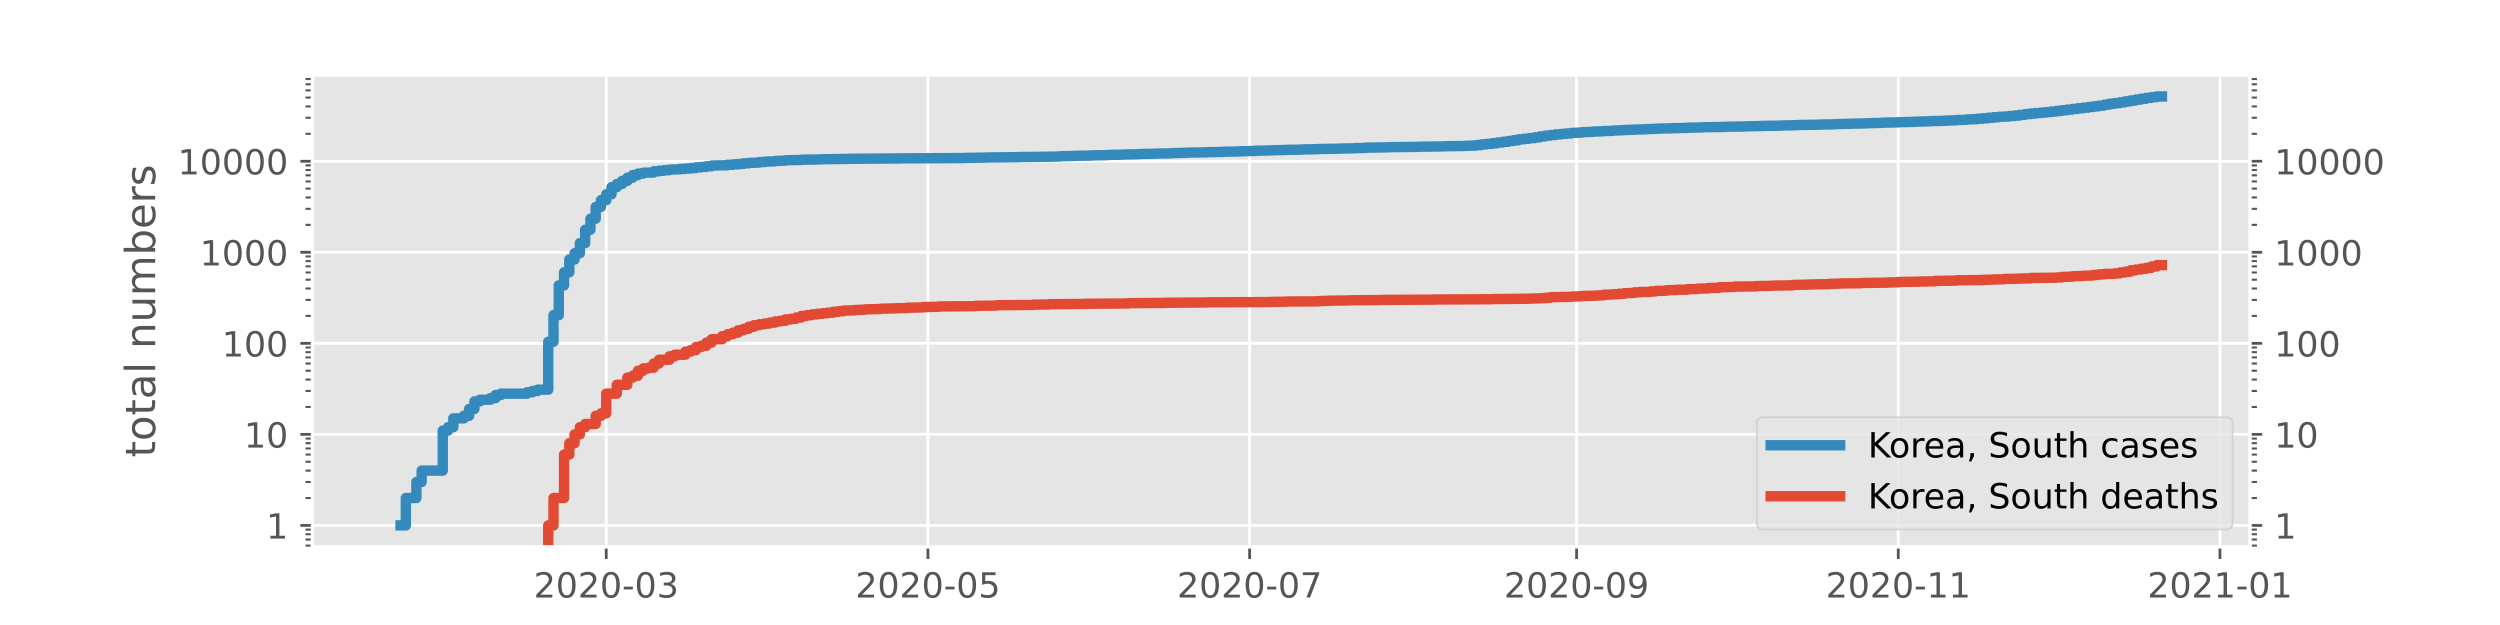 <?xml version="1.0" encoding="utf-8" standalone="no"?>
<!DOCTYPE svg PUBLIC "-//W3C//DTD SVG 1.1//EN"
  "http://www.w3.org/Graphics/SVG/1.1/DTD/svg11.dtd">
<!-- Created with matplotlib (https://matplotlib.org/) -->
<svg height="180pt" version="1.1" viewBox="0 0 720 180" width="720pt" xmlns="http://www.w3.org/2000/svg" xmlns:xlink="http://www.w3.org/1999/xlink">
 <defs>
  <style type="text/css">
*{stroke-linecap:butt;stroke-linejoin:round;}
  </style>
 </defs>
 <g id="figure_1">
  <g id="patch_1">
   <path d="M 0 180 
L 720 180 
L 720 0 
L 0 0 
z
" style="fill:#ffffff;"/>
  </g>
  <g id="axes_1">
   <g id="patch_2">
    <path d="M 90 157.5 
L 648 157.5 
L 648 21.6 
L 90 21.6 
z
" style="fill:#e5e5e5;"/>
   </g>
   <g id="matplotlib.axis_1">
    <g id="xtick_1">
     <g id="line2d_1">
      <path clip-path="url(#p38a19873a7)" d="M 174.596 157.5 
L 174.596 21.6 
" style="fill:none;stroke:#ffffff;stroke-linecap:square;stroke-width:0.8;"/>
     </g>
     <g id="line2d_2">
      <defs>
       <path d="M 0 0 
L 0 3.5 
" id="m241a88ea15" style="stroke:#555555;stroke-width:0.8;"/>
      </defs>
      <g>
       <use style="fill:#555555;stroke:#555555;stroke-width:0.8;" x="174.596" xlink:href="#m241a88ea15" y="157.5"/>
      </g>
     </g>
     <g id="text_1">
      <!-- 2020-03 -->
      <defs>
       <path d="M 19.188 8.297 
L 53.609 8.297 
L 53.609 0 
L 7.328 0 
L 7.328 8.297 
Q 12.938 14.109 22.625 23.891 
Q 32.328 33.688 34.812 36.531 
Q 39.547 41.844 41.422 45.531 
Q 43.312 49.219 43.312 52.781 
Q 43.312 58.594 39.234 62.25 
Q 35.156 65.922 28.609 65.922 
Q 23.969 65.922 18.812 64.312 
Q 13.672 62.703 7.812 59.422 
L 7.812 69.391 
Q 13.766 71.781 18.938 73 
Q 24.125 74.219 28.422 74.219 
Q 39.75 74.219 46.484 68.547 
Q 53.219 62.891 53.219 53.422 
Q 53.219 48.922 51.531 44.891 
Q 49.859 40.875 45.406 35.406 
Q 44.188 33.984 37.641 27.219 
Q 31.109 20.453 19.188 8.297 
z
" id="DejaVuSans-50"/>
       <path d="M 31.781 66.406 
Q 24.172 66.406 20.328 58.906 
Q 16.5 51.422 16.5 36.375 
Q 16.5 21.391 20.328 13.891 
Q 24.172 6.391 31.781 6.391 
Q 39.453 6.391 43.281 13.891 
Q 47.125 21.391 47.125 36.375 
Q 47.125 51.422 43.281 58.906 
Q 39.453 66.406 31.781 66.406 
z
M 31.781 74.219 
Q 44.047 74.219 50.516 64.516 
Q 56.984 54.828 56.984 36.375 
Q 56.984 17.969 50.516 8.266 
Q 44.047 -1.422 31.781 -1.422 
Q 19.531 -1.422 13.062 8.266 
Q 6.594 17.969 6.594 36.375 
Q 6.594 54.828 13.062 64.516 
Q 19.531 74.219 31.781 74.219 
z
" id="DejaVuSans-48"/>
       <path d="M 4.891 31.391 
L 31.203 31.391 
L 31.203 23.391 
L 4.891 23.391 
z
" id="DejaVuSans-45"/>
       <path d="M 40.578 39.312 
Q 47.656 37.797 51.625 33 
Q 55.609 28.219 55.609 21.188 
Q 55.609 10.406 48.188 4.484 
Q 40.766 -1.422 27.094 -1.422 
Q 22.516 -1.422 17.656 -0.516 
Q 12.797 0.391 7.625 2.203 
L 7.625 11.719 
Q 11.719 9.328 16.594 8.109 
Q 21.484 6.891 26.812 6.891 
Q 36.078 6.891 40.938 10.547 
Q 45.797 14.203 45.797 21.188 
Q 45.797 27.641 41.281 31.266 
Q 36.766 34.906 28.719 34.906 
L 20.219 34.906 
L 20.219 43.016 
L 29.109 43.016 
Q 36.375 43.016 40.234 45.922 
Q 44.094 48.828 44.094 54.297 
Q 44.094 59.906 40.109 62.906 
Q 36.141 65.922 28.719 65.922 
Q 24.656 65.922 20.016 65.031 
Q 15.375 64.156 9.812 62.312 
L 9.812 71.094 
Q 15.438 72.656 20.344 73.438 
Q 25.25 74.219 29.594 74.219 
Q 40.828 74.219 47.359 69.109 
Q 53.906 64.016 53.906 55.328 
Q 53.906 49.266 50.438 45.094 
Q 46.969 40.922 40.578 39.312 
z
" id="DejaVuSans-51"/>
      </defs>
      <g style="fill:#555555;" transform="translate(153.705 172.098)scale(0.1 -0.1)">
       <use xlink:href="#DejaVuSans-50"/>
       <use x="63.623" xlink:href="#DejaVuSans-48"/>
       <use x="127.246" xlink:href="#DejaVuSans-50"/>
       <use x="190.869" xlink:href="#DejaVuSans-48"/>
       <use x="254.492" xlink:href="#DejaVuSans-45"/>
       <use x="290.576" xlink:href="#DejaVuSans-48"/>
       <use x="354.199" xlink:href="#DejaVuSans-51"/>
      </g>
     </g>
    </g>
    <g id="xtick_2">
     <g id="line2d_3">
      <path clip-path="url(#p38a19873a7)" d="M 267.242 157.5 
L 267.242 21.6 
" style="fill:none;stroke:#ffffff;stroke-linecap:square;stroke-width:0.8;"/>
     </g>
     <g id="line2d_4">
      <g>
       <use style="fill:#555555;stroke:#555555;stroke-width:0.8;" x="267.242" xlink:href="#m241a88ea15" y="157.5"/>
      </g>
     </g>
     <g id="text_2">
      <!-- 2020-05 -->
      <defs>
       <path d="M 10.797 72.906 
L 49.516 72.906 
L 49.516 64.594 
L 19.828 64.594 
L 19.828 46.734 
Q 21.969 47.469 24.109 47.828 
Q 26.266 48.188 28.422 48.188 
Q 40.625 48.188 47.75 41.5 
Q 54.891 34.812 54.891 23.391 
Q 54.891 11.625 47.562 5.094 
Q 40.234 -1.422 26.906 -1.422 
Q 22.312 -1.422 17.547 -0.641 
Q 12.797 0.141 7.719 1.703 
L 7.719 11.625 
Q 12.109 9.234 16.797 8.062 
Q 21.484 6.891 26.703 6.891 
Q 35.156 6.891 40.078 11.328 
Q 45.016 15.766 45.016 23.391 
Q 45.016 31 40.078 35.438 
Q 35.156 39.891 26.703 39.891 
Q 22.75 39.891 18.812 39.016 
Q 14.891 38.141 10.797 36.281 
z
" id="DejaVuSans-53"/>
      </defs>
      <g style="fill:#555555;" transform="translate(246.35 172.098)scale(0.1 -0.1)">
       <use xlink:href="#DejaVuSans-50"/>
       <use x="63.623" xlink:href="#DejaVuSans-48"/>
       <use x="127.246" xlink:href="#DejaVuSans-50"/>
       <use x="190.869" xlink:href="#DejaVuSans-48"/>
       <use x="254.492" xlink:href="#DejaVuSans-45"/>
       <use x="290.576" xlink:href="#DejaVuSans-48"/>
       <use x="354.199" xlink:href="#DejaVuSans-53"/>
      </g>
     </g>
    </g>
    <g id="xtick_3">
     <g id="line2d_5">
      <path clip-path="url(#p38a19873a7)" d="M 359.887 157.5 
L 359.887 21.6 
" style="fill:none;stroke:#ffffff;stroke-linecap:square;stroke-width:0.8;"/>
     </g>
     <g id="line2d_6">
      <g>
       <use style="fill:#555555;stroke:#555555;stroke-width:0.8;" x="359.887" xlink:href="#m241a88ea15" y="157.5"/>
      </g>
     </g>
     <g id="text_3">
      <!-- 2020-07 -->
      <defs>
       <path d="M 8.203 72.906 
L 55.078 72.906 
L 55.078 68.703 
L 28.609 0 
L 18.312 0 
L 43.219 64.594 
L 8.203 64.594 
z
" id="DejaVuSans-55"/>
      </defs>
      <g style="fill:#555555;" transform="translate(338.996 172.098)scale(0.1 -0.1)">
       <use xlink:href="#DejaVuSans-50"/>
       <use x="63.623" xlink:href="#DejaVuSans-48"/>
       <use x="127.246" xlink:href="#DejaVuSans-50"/>
       <use x="190.869" xlink:href="#DejaVuSans-48"/>
       <use x="254.492" xlink:href="#DejaVuSans-45"/>
       <use x="290.576" xlink:href="#DejaVuSans-48"/>
       <use x="354.199" xlink:href="#DejaVuSans-55"/>
      </g>
     </g>
    </g>
    <g id="xtick_4">
     <g id="line2d_7">
      <path clip-path="url(#p38a19873a7)" d="M 454.052 157.5 
L 454.052 21.6 
" style="fill:none;stroke:#ffffff;stroke-linecap:square;stroke-width:0.8;"/>
     </g>
     <g id="line2d_8">
      <g>
       <use style="fill:#555555;stroke:#555555;stroke-width:0.8;" x="454.052" xlink:href="#m241a88ea15" y="157.5"/>
      </g>
     </g>
     <g id="text_4">
      <!-- 2020-09 -->
      <defs>
       <path d="M 10.984 1.516 
L 10.984 10.5 
Q 14.703 8.734 18.5 7.812 
Q 22.312 6.891 25.984 6.891 
Q 35.75 6.891 40.891 13.453 
Q 46.047 20.016 46.781 33.406 
Q 43.953 29.203 39.594 26.953 
Q 35.25 24.703 29.984 24.703 
Q 19.047 24.703 12.672 31.312 
Q 6.297 37.938 6.297 49.422 
Q 6.297 60.641 12.938 67.422 
Q 19.578 74.219 30.609 74.219 
Q 43.266 74.219 49.922 64.516 
Q 56.594 54.828 56.594 36.375 
Q 56.594 19.141 48.406 8.859 
Q 40.234 -1.422 26.422 -1.422 
Q 22.703 -1.422 18.891 -0.688 
Q 15.094 0.047 10.984 1.516 
z
M 30.609 32.422 
Q 37.25 32.422 41.125 36.953 
Q 45.016 41.5 45.016 49.422 
Q 45.016 57.281 41.125 61.844 
Q 37.25 66.406 30.609 66.406 
Q 23.969 66.406 20.094 61.844 
Q 16.219 57.281 16.219 49.422 
Q 16.219 41.5 20.094 36.953 
Q 23.969 32.422 30.609 32.422 
z
" id="DejaVuSans-57"/>
      </defs>
      <g style="fill:#555555;" transform="translate(433.16 172.098)scale(0.1 -0.1)">
       <use xlink:href="#DejaVuSans-50"/>
       <use x="63.623" xlink:href="#DejaVuSans-48"/>
       <use x="127.246" xlink:href="#DejaVuSans-50"/>
       <use x="190.869" xlink:href="#DejaVuSans-48"/>
       <use x="254.492" xlink:href="#DejaVuSans-45"/>
       <use x="290.576" xlink:href="#DejaVuSans-48"/>
       <use x="354.199" xlink:href="#DejaVuSans-57"/>
      </g>
     </g>
    </g>
    <g id="xtick_5">
     <g id="line2d_9">
      <path clip-path="url(#p38a19873a7)" d="M 546.697 157.5 
L 546.697 21.6 
" style="fill:none;stroke:#ffffff;stroke-linecap:square;stroke-width:0.8;"/>
     </g>
     <g id="line2d_10">
      <g>
       <use style="fill:#555555;stroke:#555555;stroke-width:0.8;" x="546.697" xlink:href="#m241a88ea15" y="157.5"/>
      </g>
     </g>
     <g id="text_5">
      <!-- 2020-11 -->
      <defs>
       <path d="M 12.406 8.297 
L 28.516 8.297 
L 28.516 63.922 
L 10.984 60.406 
L 10.984 69.391 
L 28.422 72.906 
L 38.281 72.906 
L 38.281 8.297 
L 54.391 8.297 
L 54.391 0 
L 12.406 0 
z
" id="DejaVuSans-49"/>
      </defs>
      <g style="fill:#555555;" transform="translate(525.806 172.098)scale(0.1 -0.1)">
       <use xlink:href="#DejaVuSans-50"/>
       <use x="63.623" xlink:href="#DejaVuSans-48"/>
       <use x="127.246" xlink:href="#DejaVuSans-50"/>
       <use x="190.869" xlink:href="#DejaVuSans-48"/>
       <use x="254.492" xlink:href="#DejaVuSans-45"/>
       <use x="290.576" xlink:href="#DejaVuSans-49"/>
       <use x="354.199" xlink:href="#DejaVuSans-49"/>
      </g>
     </g>
    </g>
    <g id="xtick_6">
     <g id="line2d_11">
      <path clip-path="url(#p38a19873a7)" d="M 639.343 157.5 
L 639.343 21.6 
" style="fill:none;stroke:#ffffff;stroke-linecap:square;stroke-width:0.8;"/>
     </g>
     <g id="line2d_12">
      <g>
       <use style="fill:#555555;stroke:#555555;stroke-width:0.8;" x="639.343" xlink:href="#m241a88ea15" y="157.5"/>
      </g>
     </g>
     <g id="text_6">
      <!-- 2021-01 -->
      <g style="fill:#555555;" transform="translate(618.452 172.098)scale(0.1 -0.1)">
       <use xlink:href="#DejaVuSans-50"/>
       <use x="63.623" xlink:href="#DejaVuSans-48"/>
       <use x="127.246" xlink:href="#DejaVuSans-50"/>
       <use x="190.869" xlink:href="#DejaVuSans-49"/>
       <use x="254.492" xlink:href="#DejaVuSans-45"/>
       <use x="290.576" xlink:href="#DejaVuSans-48"/>
       <use x="354.199" xlink:href="#DejaVuSans-49"/>
      </g>
     </g>
    </g>
   </g>
   <g id="matplotlib.axis_2">
    <g id="ytick_1">
     <g id="line2d_13">
      <path clip-path="url(#p38a19873a7)" d="M 90 151.323 
L 648 151.323 
" style="fill:none;stroke:#ffffff;stroke-linecap:square;stroke-width:0.8;"/>
     </g>
     <g id="line2d_14">
      <defs>
       <path d="M 0 0 
L -3.5 0 
" id="m4fe4fa0e4e" style="stroke:#555555;stroke-width:0.8;"/>
      </defs>
      <g>
       <use style="fill:#555555;stroke:#555555;stroke-width:0.8;" x="90" xlink:href="#m4fe4fa0e4e" y="151.323"/>
      </g>
     </g>
     <g id="line2d_15">
      <defs>
       <path d="M 0 0 
L 3.5 0 
" id="m69e9e0affd" style="stroke:#555555;stroke-width:0.8;"/>
      </defs>
      <g>
       <use style="fill:#555555;stroke:#555555;stroke-width:0.8;" x="648" xlink:href="#m69e9e0affd" y="151.323"/>
      </g>
     </g>
     <g id="text_7">
      <!-- 1 -->
      <g style="fill:#555555;" transform="translate(76.638 155.122)scale(0.1 -0.1)">
       <use xlink:href="#DejaVuSans-49"/>
      </g>
     </g>
     <g id="text_8">
      <!-- 1 -->
      <g style="fill:#555555;" transform="translate(655 155.122)scale(0.1 -0.1)">
       <use xlink:href="#DejaVuSans-49"/>
      </g>
     </g>
    </g>
    <g id="ytick_2">
     <g id="line2d_16">
      <path clip-path="url(#p38a19873a7)" d="M 90 125.1 
L 648 125.1 
" style="fill:none;stroke:#ffffff;stroke-linecap:square;stroke-width:0.8;"/>
     </g>
     <g id="line2d_17">
      <g>
       <use style="fill:#555555;stroke:#555555;stroke-width:0.8;" x="90" xlink:href="#m4fe4fa0e4e" y="125.1"/>
      </g>
     </g>
     <g id="line2d_18">
      <g>
       <use style="fill:#555555;stroke:#555555;stroke-width:0.8;" x="648" xlink:href="#m69e9e0affd" y="125.1"/>
      </g>
     </g>
     <g id="text_9">
      <!-- 10 -->
      <g style="fill:#555555;" transform="translate(70.275 128.9)scale(0.1 -0.1)">
       <use xlink:href="#DejaVuSans-49"/>
       <use x="63.623" xlink:href="#DejaVuSans-48"/>
      </g>
     </g>
     <g id="text_10">
      <!-- 10 -->
      <g style="fill:#555555;" transform="translate(655 128.9)scale(0.1 -0.1)">
       <use xlink:href="#DejaVuSans-49"/>
       <use x="63.623" xlink:href="#DejaVuSans-48"/>
      </g>
     </g>
    </g>
    <g id="ytick_3">
     <g id="line2d_19">
      <path clip-path="url(#p38a19873a7)" d="M 90 98.878 
L 648 98.878 
" style="fill:none;stroke:#ffffff;stroke-linecap:square;stroke-width:0.8;"/>
     </g>
     <g id="line2d_20">
      <g>
       <use style="fill:#555555;stroke:#555555;stroke-width:0.8;" x="90" xlink:href="#m4fe4fa0e4e" y="98.878"/>
      </g>
     </g>
     <g id="line2d_21">
      <g>
       <use style="fill:#555555;stroke:#555555;stroke-width:0.8;" x="648" xlink:href="#m69e9e0affd" y="98.878"/>
      </g>
     </g>
     <g id="text_11">
      <!-- 100 -->
      <g style="fill:#555555;" transform="translate(63.913 102.677)scale(0.1 -0.1)">
       <use xlink:href="#DejaVuSans-49"/>
       <use x="63.623" xlink:href="#DejaVuSans-48"/>
       <use x="127.246" xlink:href="#DejaVuSans-48"/>
      </g>
     </g>
     <g id="text_12">
      <!-- 100 -->
      <g style="fill:#555555;" transform="translate(655 102.677)scale(0.1 -0.1)">
       <use xlink:href="#DejaVuSans-49"/>
       <use x="63.623" xlink:href="#DejaVuSans-48"/>
       <use x="127.246" xlink:href="#DejaVuSans-48"/>
      </g>
     </g>
    </g>
    <g id="ytick_4">
     <g id="line2d_22">
      <path clip-path="url(#p38a19873a7)" d="M 90 72.656 
L 648 72.656 
" style="fill:none;stroke:#ffffff;stroke-linecap:square;stroke-width:0.8;"/>
     </g>
     <g id="line2d_23">
      <g>
       <use style="fill:#555555;stroke:#555555;stroke-width:0.8;" x="90" xlink:href="#m4fe4fa0e4e" y="72.656"/>
      </g>
     </g>
     <g id="line2d_24">
      <g>
       <use style="fill:#555555;stroke:#555555;stroke-width:0.8;" x="648" xlink:href="#m69e9e0affd" y="72.656"/>
      </g>
     </g>
     <g id="text_13">
      <!-- 1000 -->
      <g style="fill:#555555;" transform="translate(57.55 76.455)scale(0.1 -0.1)">
       <use xlink:href="#DejaVuSans-49"/>
       <use x="63.623" xlink:href="#DejaVuSans-48"/>
       <use x="127.246" xlink:href="#DejaVuSans-48"/>
       <use x="190.869" xlink:href="#DejaVuSans-48"/>
      </g>
     </g>
     <g id="text_14">
      <!-- 1000 -->
      <g style="fill:#555555;" transform="translate(655 76.455)scale(0.1 -0.1)">
       <use xlink:href="#DejaVuSans-49"/>
       <use x="63.623" xlink:href="#DejaVuSans-48"/>
       <use x="127.246" xlink:href="#DejaVuSans-48"/>
       <use x="190.869" xlink:href="#DejaVuSans-48"/>
      </g>
     </g>
    </g>
    <g id="ytick_5">
     <g id="line2d_25">
      <path clip-path="url(#p38a19873a7)" d="M 90 46.434 
L 648 46.434 
" style="fill:none;stroke:#ffffff;stroke-linecap:square;stroke-width:0.8;"/>
     </g>
     <g id="line2d_26">
      <g>
       <use style="fill:#555555;stroke:#555555;stroke-width:0.8;" x="90" xlink:href="#m4fe4fa0e4e" y="46.434"/>
      </g>
     </g>
     <g id="line2d_27">
      <g>
       <use style="fill:#555555;stroke:#555555;stroke-width:0.8;" x="648" xlink:href="#m69e9e0affd" y="46.434"/>
      </g>
     </g>
     <g id="text_15">
      <!-- 10000 -->
      <g style="fill:#555555;" transform="translate(51.188 50.233)scale(0.1 -0.1)">
       <use xlink:href="#DejaVuSans-49"/>
       <use x="63.623" xlink:href="#DejaVuSans-48"/>
       <use x="127.246" xlink:href="#DejaVuSans-48"/>
       <use x="190.869" xlink:href="#DejaVuSans-48"/>
       <use x="254.492" xlink:href="#DejaVuSans-48"/>
      </g>
     </g>
     <g id="text_16">
      <!-- 10000 -->
      <g style="fill:#555555;" transform="translate(655 50.233)scale(0.1 -0.1)">
       <use xlink:href="#DejaVuSans-49"/>
       <use x="63.623" xlink:href="#DejaVuSans-48"/>
       <use x="127.246" xlink:href="#DejaVuSans-48"/>
       <use x="190.869" xlink:href="#DejaVuSans-48"/>
       <use x="254.492" xlink:href="#DejaVuSans-48"/>
      </g>
     </g>
    </g>
    <g id="ytick_6">
     <g id="line2d_28">
      <defs>
       <path d="M 0 0 
L -2 0 
" id="mdcfb7b096a" style="stroke:#555555;stroke-width:0.6;"/>
      </defs>
      <g>
       <use style="fill:#555555;stroke:#555555;stroke-width:0.6;" x="90" xlink:href="#mdcfb7b096a" y="157.14"/>
      </g>
     </g>
     <g id="line2d_29">
      <defs>
       <path d="M 0 0 
L 2 0 
" id="mfc5d97dc98" style="stroke:#555555;stroke-width:0.6;"/>
      </defs>
      <g>
       <use style="fill:#555555;stroke:#555555;stroke-width:0.6;" x="648" xlink:href="#mfc5d97dc98" y="157.14"/>
      </g>
     </g>
    </g>
    <g id="ytick_7">
     <g id="line2d_30">
      <g>
       <use style="fill:#555555;stroke:#555555;stroke-width:0.6;" x="90" xlink:href="#mdcfb7b096a" y="155.385"/>
      </g>
     </g>
     <g id="line2d_31">
      <g>
       <use style="fill:#555555;stroke:#555555;stroke-width:0.6;" x="648" xlink:href="#mfc5d97dc98" y="155.385"/>
      </g>
     </g>
    </g>
    <g id="ytick_8">
     <g id="line2d_32">
      <g>
       <use style="fill:#555555;stroke:#555555;stroke-width:0.6;" x="90" xlink:href="#mdcfb7b096a" y="153.864"/>
      </g>
     </g>
     <g id="line2d_33">
      <g>
       <use style="fill:#555555;stroke:#555555;stroke-width:0.6;" x="648" xlink:href="#mfc5d97dc98" y="153.864"/>
      </g>
     </g>
    </g>
    <g id="ytick_9">
     <g id="line2d_34">
      <g>
       <use style="fill:#555555;stroke:#555555;stroke-width:0.6;" x="90" xlink:href="#mdcfb7b096a" y="152.523"/>
      </g>
     </g>
     <g id="line2d_35">
      <g>
       <use style="fill:#555555;stroke:#555555;stroke-width:0.6;" x="648" xlink:href="#mfc5d97dc98" y="152.523"/>
      </g>
     </g>
    </g>
    <g id="ytick_10">
     <g id="line2d_36">
      <g>
       <use style="fill:#555555;stroke:#555555;stroke-width:0.6;" x="90" xlink:href="#mdcfb7b096a" y="143.429"/>
      </g>
     </g>
     <g id="line2d_37">
      <g>
       <use style="fill:#555555;stroke:#555555;stroke-width:0.6;" x="648" xlink:href="#mfc5d97dc98" y="143.429"/>
      </g>
     </g>
    </g>
    <g id="ytick_11">
     <g id="line2d_38">
      <g>
       <use style="fill:#555555;stroke:#555555;stroke-width:0.6;" x="90" xlink:href="#mdcfb7b096a" y="138.812"/>
      </g>
     </g>
     <g id="line2d_39">
      <g>
       <use style="fill:#555555;stroke:#555555;stroke-width:0.6;" x="648" xlink:href="#mfc5d97dc98" y="138.812"/>
      </g>
     </g>
    </g>
    <g id="ytick_12">
     <g id="line2d_40">
      <g>
       <use style="fill:#555555;stroke:#555555;stroke-width:0.6;" x="90" xlink:href="#mdcfb7b096a" y="135.535"/>
      </g>
     </g>
     <g id="line2d_41">
      <g>
       <use style="fill:#555555;stroke:#555555;stroke-width:0.6;" x="648" xlink:href="#mfc5d97dc98" y="135.535"/>
      </g>
     </g>
    </g>
    <g id="ytick_13">
     <g id="line2d_42">
      <g>
       <use style="fill:#555555;stroke:#555555;stroke-width:0.6;" x="90" xlink:href="#mdcfb7b096a" y="132.994"/>
      </g>
     </g>
     <g id="line2d_43">
      <g>
       <use style="fill:#555555;stroke:#555555;stroke-width:0.6;" x="648" xlink:href="#mfc5d97dc98" y="132.994"/>
      </g>
     </g>
    </g>
    <g id="ytick_14">
     <g id="line2d_44">
      <g>
       <use style="fill:#555555;stroke:#555555;stroke-width:0.6;" x="90" xlink:href="#mdcfb7b096a" y="130.918"/>
      </g>
     </g>
     <g id="line2d_45">
      <g>
       <use style="fill:#555555;stroke:#555555;stroke-width:0.6;" x="648" xlink:href="#mfc5d97dc98" y="130.918"/>
      </g>
     </g>
    </g>
    <g id="ytick_15">
     <g id="line2d_46">
      <g>
       <use style="fill:#555555;stroke:#555555;stroke-width:0.6;" x="90" xlink:href="#mdcfb7b096a" y="129.162"/>
      </g>
     </g>
     <g id="line2d_47">
      <g>
       <use style="fill:#555555;stroke:#555555;stroke-width:0.6;" x="648" xlink:href="#mfc5d97dc98" y="129.162"/>
      </g>
     </g>
    </g>
    <g id="ytick_16">
     <g id="line2d_48">
      <g>
       <use style="fill:#555555;stroke:#555555;stroke-width:0.6;" x="90" xlink:href="#mdcfb7b096a" y="127.642"/>
      </g>
     </g>
     <g id="line2d_49">
      <g>
       <use style="fill:#555555;stroke:#555555;stroke-width:0.6;" x="648" xlink:href="#mfc5d97dc98" y="127.642"/>
      </g>
     </g>
    </g>
    <g id="ytick_17">
     <g id="line2d_50">
      <g>
       <use style="fill:#555555;stroke:#555555;stroke-width:0.6;" x="90" xlink:href="#mdcfb7b096a" y="126.3"/>
      </g>
     </g>
     <g id="line2d_51">
      <g>
       <use style="fill:#555555;stroke:#555555;stroke-width:0.6;" x="648" xlink:href="#mfc5d97dc98" y="126.3"/>
      </g>
     </g>
    </g>
    <g id="ytick_18">
     <g id="line2d_52">
      <g>
       <use style="fill:#555555;stroke:#555555;stroke-width:0.6;" x="90" xlink:href="#mdcfb7b096a" y="117.207"/>
      </g>
     </g>
     <g id="line2d_53">
      <g>
       <use style="fill:#555555;stroke:#555555;stroke-width:0.6;" x="648" xlink:href="#mfc5d97dc98" y="117.207"/>
      </g>
     </g>
    </g>
    <g id="ytick_19">
     <g id="line2d_54">
      <g>
       <use style="fill:#555555;stroke:#555555;stroke-width:0.6;" x="90" xlink:href="#mdcfb7b096a" y="112.589"/>
      </g>
     </g>
     <g id="line2d_55">
      <g>
       <use style="fill:#555555;stroke:#555555;stroke-width:0.6;" x="648" xlink:href="#mfc5d97dc98" y="112.589"/>
      </g>
     </g>
    </g>
    <g id="ytick_20">
     <g id="line2d_56">
      <g>
       <use style="fill:#555555;stroke:#555555;stroke-width:0.6;" x="90" xlink:href="#mdcfb7b096a" y="109.313"/>
      </g>
     </g>
     <g id="line2d_57">
      <g>
       <use style="fill:#555555;stroke:#555555;stroke-width:0.6;" x="648" xlink:href="#mfc5d97dc98" y="109.313"/>
      </g>
     </g>
    </g>
    <g id="ytick_21">
     <g id="line2d_58">
      <g>
       <use style="fill:#555555;stroke:#555555;stroke-width:0.6;" x="90" xlink:href="#mdcfb7b096a" y="106.772"/>
      </g>
     </g>
     <g id="line2d_59">
      <g>
       <use style="fill:#555555;stroke:#555555;stroke-width:0.6;" x="648" xlink:href="#mfc5d97dc98" y="106.772"/>
      </g>
     </g>
    </g>
    <g id="ytick_22">
     <g id="line2d_60">
      <g>
       <use style="fill:#555555;stroke:#555555;stroke-width:0.6;" x="90" xlink:href="#mdcfb7b096a" y="104.696"/>
      </g>
     </g>
     <g id="line2d_61">
      <g>
       <use style="fill:#555555;stroke:#555555;stroke-width:0.6;" x="648" xlink:href="#mfc5d97dc98" y="104.696"/>
      </g>
     </g>
    </g>
    <g id="ytick_23">
     <g id="line2d_62">
      <g>
       <use style="fill:#555555;stroke:#555555;stroke-width:0.6;" x="90" xlink:href="#mdcfb7b096a" y="102.94"/>
      </g>
     </g>
     <g id="line2d_63">
      <g>
       <use style="fill:#555555;stroke:#555555;stroke-width:0.6;" x="648" xlink:href="#mfc5d97dc98" y="102.94"/>
      </g>
     </g>
    </g>
    <g id="ytick_24">
     <g id="line2d_64">
      <g>
       <use style="fill:#555555;stroke:#555555;stroke-width:0.6;" x="90" xlink:href="#mdcfb7b096a" y="101.419"/>
      </g>
     </g>
     <g id="line2d_65">
      <g>
       <use style="fill:#555555;stroke:#555555;stroke-width:0.6;" x="648" xlink:href="#mfc5d97dc98" y="101.419"/>
      </g>
     </g>
    </g>
    <g id="ytick_25">
     <g id="line2d_66">
      <g>
       <use style="fill:#555555;stroke:#555555;stroke-width:0.6;" x="90" xlink:href="#mdcfb7b096a" y="100.078"/>
      </g>
     </g>
     <g id="line2d_67">
      <g>
       <use style="fill:#555555;stroke:#555555;stroke-width:0.6;" x="648" xlink:href="#mfc5d97dc98" y="100.078"/>
      </g>
     </g>
    </g>
    <g id="ytick_26">
     <g id="line2d_68">
      <g>
       <use style="fill:#555555;stroke:#555555;stroke-width:0.6;" x="90" xlink:href="#mdcfb7b096a" y="90.984"/>
      </g>
     </g>
     <g id="line2d_69">
      <g>
       <use style="fill:#555555;stroke:#555555;stroke-width:0.6;" x="648" xlink:href="#mfc5d97dc98" y="90.984"/>
      </g>
     </g>
    </g>
    <g id="ytick_27">
     <g id="line2d_70">
      <g>
       <use style="fill:#555555;stroke:#555555;stroke-width:0.6;" x="90" xlink:href="#mdcfb7b096a" y="86.367"/>
      </g>
     </g>
     <g id="line2d_71">
      <g>
       <use style="fill:#555555;stroke:#555555;stroke-width:0.6;" x="648" xlink:href="#mfc5d97dc98" y="86.367"/>
      </g>
     </g>
    </g>
    <g id="ytick_28">
     <g id="line2d_72">
      <g>
       <use style="fill:#555555;stroke:#555555;stroke-width:0.6;" x="90" xlink:href="#mdcfb7b096a" y="83.091"/>
      </g>
     </g>
     <g id="line2d_73">
      <g>
       <use style="fill:#555555;stroke:#555555;stroke-width:0.6;" x="648" xlink:href="#mfc5d97dc98" y="83.091"/>
      </g>
     </g>
    </g>
    <g id="ytick_29">
     <g id="line2d_74">
      <g>
       <use style="fill:#555555;stroke:#555555;stroke-width:0.6;" x="90" xlink:href="#mdcfb7b096a" y="80.55"/>
      </g>
     </g>
     <g id="line2d_75">
      <g>
       <use style="fill:#555555;stroke:#555555;stroke-width:0.6;" x="648" xlink:href="#mfc5d97dc98" y="80.55"/>
      </g>
     </g>
    </g>
    <g id="ytick_30">
     <g id="line2d_76">
      <g>
       <use style="fill:#555555;stroke:#555555;stroke-width:0.6;" x="90" xlink:href="#mdcfb7b096a" y="78.473"/>
      </g>
     </g>
     <g id="line2d_77">
      <g>
       <use style="fill:#555555;stroke:#555555;stroke-width:0.6;" x="648" xlink:href="#mfc5d97dc98" y="78.473"/>
      </g>
     </g>
    </g>
    <g id="ytick_31">
     <g id="line2d_78">
      <g>
       <use style="fill:#555555;stroke:#555555;stroke-width:0.6;" x="90" xlink:href="#mdcfb7b096a" y="76.718"/>
      </g>
     </g>
     <g id="line2d_79">
      <g>
       <use style="fill:#555555;stroke:#555555;stroke-width:0.6;" x="648" xlink:href="#mfc5d97dc98" y="76.718"/>
      </g>
     </g>
    </g>
    <g id="ytick_32">
     <g id="line2d_80">
      <g>
       <use style="fill:#555555;stroke:#555555;stroke-width:0.6;" x="90" xlink:href="#mdcfb7b096a" y="75.197"/>
      </g>
     </g>
     <g id="line2d_81">
      <g>
       <use style="fill:#555555;stroke:#555555;stroke-width:0.6;" x="648" xlink:href="#mfc5d97dc98" y="75.197"/>
      </g>
     </g>
    </g>
    <g id="ytick_33">
     <g id="line2d_82">
      <g>
       <use style="fill:#555555;stroke:#555555;stroke-width:0.6;" x="90" xlink:href="#mdcfb7b096a" y="73.856"/>
      </g>
     </g>
     <g id="line2d_83">
      <g>
       <use style="fill:#555555;stroke:#555555;stroke-width:0.6;" x="648" xlink:href="#mfc5d97dc98" y="73.856"/>
      </g>
     </g>
    </g>
    <g id="ytick_34">
     <g id="line2d_84">
      <g>
       <use style="fill:#555555;stroke:#555555;stroke-width:0.6;" x="90" xlink:href="#mdcfb7b096a" y="64.762"/>
      </g>
     </g>
     <g id="line2d_85">
      <g>
       <use style="fill:#555555;stroke:#555555;stroke-width:0.6;" x="648" xlink:href="#mfc5d97dc98" y="64.762"/>
      </g>
     </g>
    </g>
    <g id="ytick_35">
     <g id="line2d_86">
      <g>
       <use style="fill:#555555;stroke:#555555;stroke-width:0.6;" x="90" xlink:href="#mdcfb7b096a" y="60.145"/>
      </g>
     </g>
     <g id="line2d_87">
      <g>
       <use style="fill:#555555;stroke:#555555;stroke-width:0.6;" x="648" xlink:href="#mfc5d97dc98" y="60.145"/>
      </g>
     </g>
    </g>
    <g id="ytick_36">
     <g id="line2d_88">
      <g>
       <use style="fill:#555555;stroke:#555555;stroke-width:0.6;" x="90" xlink:href="#mdcfb7b096a" y="56.869"/>
      </g>
     </g>
     <g id="line2d_89">
      <g>
       <use style="fill:#555555;stroke:#555555;stroke-width:0.6;" x="648" xlink:href="#mfc5d97dc98" y="56.869"/>
      </g>
     </g>
    </g>
    <g id="ytick_37">
     <g id="line2d_90">
      <g>
       <use style="fill:#555555;stroke:#555555;stroke-width:0.6;" x="90" xlink:href="#mdcfb7b096a" y="54.327"/>
      </g>
     </g>
     <g id="line2d_91">
      <g>
       <use style="fill:#555555;stroke:#555555;stroke-width:0.6;" x="648" xlink:href="#mfc5d97dc98" y="54.327"/>
      </g>
     </g>
    </g>
    <g id="ytick_38">
     <g id="line2d_92">
      <g>
       <use style="fill:#555555;stroke:#555555;stroke-width:0.6;" x="90" xlink:href="#mdcfb7b096a" y="52.251"/>
      </g>
     </g>
     <g id="line2d_93">
      <g>
       <use style="fill:#555555;stroke:#555555;stroke-width:0.6;" x="648" xlink:href="#mfc5d97dc98" y="52.251"/>
      </g>
     </g>
    </g>
    <g id="ytick_39">
     <g id="line2d_94">
      <g>
       <use style="fill:#555555;stroke:#555555;stroke-width:0.6;" x="90" xlink:href="#mdcfb7b096a" y="50.496"/>
      </g>
     </g>
     <g id="line2d_95">
      <g>
       <use style="fill:#555555;stroke:#555555;stroke-width:0.6;" x="648" xlink:href="#mfc5d97dc98" y="50.496"/>
      </g>
     </g>
    </g>
    <g id="ytick_40">
     <g id="line2d_96">
      <g>
       <use style="fill:#555555;stroke:#555555;stroke-width:0.6;" x="90" xlink:href="#mdcfb7b096a" y="48.975"/>
      </g>
     </g>
     <g id="line2d_97">
      <g>
       <use style="fill:#555555;stroke:#555555;stroke-width:0.6;" x="648" xlink:href="#mfc5d97dc98" y="48.975"/>
      </g>
     </g>
    </g>
    <g id="ytick_41">
     <g id="line2d_98">
      <g>
       <use style="fill:#555555;stroke:#555555;stroke-width:0.6;" x="90" xlink:href="#mdcfb7b096a" y="47.633"/>
      </g>
     </g>
     <g id="line2d_99">
      <g>
       <use style="fill:#555555;stroke:#555555;stroke-width:0.6;" x="648" xlink:href="#mfc5d97dc98" y="47.633"/>
      </g>
     </g>
    </g>
    <g id="ytick_42">
     <g id="line2d_100">
      <g>
       <use style="fill:#555555;stroke:#555555;stroke-width:0.6;" x="90" xlink:href="#mdcfb7b096a" y="38.54"/>
      </g>
     </g>
     <g id="line2d_101">
      <g>
       <use style="fill:#555555;stroke:#555555;stroke-width:0.6;" x="648" xlink:href="#mfc5d97dc98" y="38.54"/>
      </g>
     </g>
    </g>
    <g id="ytick_43">
     <g id="line2d_102">
      <g>
       <use style="fill:#555555;stroke:#555555;stroke-width:0.6;" x="90" xlink:href="#mdcfb7b096a" y="33.922"/>
      </g>
     </g>
     <g id="line2d_103">
      <g>
       <use style="fill:#555555;stroke:#555555;stroke-width:0.6;" x="648" xlink:href="#mfc5d97dc98" y="33.922"/>
      </g>
     </g>
    </g>
    <g id="ytick_44">
     <g id="line2d_104">
      <g>
       <use style="fill:#555555;stroke:#555555;stroke-width:0.6;" x="90" xlink:href="#mdcfb7b096a" y="30.646"/>
      </g>
     </g>
     <g id="line2d_105">
      <g>
       <use style="fill:#555555;stroke:#555555;stroke-width:0.6;" x="648" xlink:href="#mfc5d97dc98" y="30.646"/>
      </g>
     </g>
    </g>
    <g id="ytick_45">
     <g id="line2d_106">
      <g>
       <use style="fill:#555555;stroke:#555555;stroke-width:0.6;" x="90" xlink:href="#mdcfb7b096a" y="28.105"/>
      </g>
     </g>
     <g id="line2d_107">
      <g>
       <use style="fill:#555555;stroke:#555555;stroke-width:0.6;" x="648" xlink:href="#mfc5d97dc98" y="28.105"/>
      </g>
     </g>
    </g>
    <g id="ytick_46">
     <g id="line2d_108">
      <g>
       <use style="fill:#555555;stroke:#555555;stroke-width:0.6;" x="90" xlink:href="#mdcfb7b096a" y="26.029"/>
      </g>
     </g>
     <g id="line2d_109">
      <g>
       <use style="fill:#555555;stroke:#555555;stroke-width:0.6;" x="648" xlink:href="#mfc5d97dc98" y="26.029"/>
      </g>
     </g>
    </g>
    <g id="ytick_47">
     <g id="line2d_110">
      <g>
       <use style="fill:#555555;stroke:#555555;stroke-width:0.6;" x="90" xlink:href="#mdcfb7b096a" y="24.273"/>
      </g>
     </g>
     <g id="line2d_111">
      <g>
       <use style="fill:#555555;stroke:#555555;stroke-width:0.6;" x="648" xlink:href="#mfc5d97dc98" y="24.273"/>
      </g>
     </g>
    </g>
    <g id="ytick_48">
     <g id="line2d_112">
      <g>
       <use style="fill:#555555;stroke:#555555;stroke-width:0.6;" x="90" xlink:href="#mdcfb7b096a" y="22.753"/>
      </g>
     </g>
     <g id="line2d_113">
      <g>
       <use style="fill:#555555;stroke:#555555;stroke-width:0.6;" x="648" xlink:href="#mfc5d97dc98" y="22.753"/>
      </g>
     </g>
    </g>
    <g id="text_17">
     <!-- total numbers -->
     <defs>
      <path d="M 18.312 70.219 
L 18.312 54.688 
L 36.812 54.688 
L 36.812 47.703 
L 18.312 47.703 
L 18.312 18.016 
Q 18.312 11.328 20.141 9.422 
Q 21.969 7.516 27.594 7.516 
L 36.812 7.516 
L 36.812 0 
L 27.594 0 
Q 17.188 0 13.234 3.875 
Q 9.281 7.766 9.281 18.016 
L 9.281 47.703 
L 2.688 47.703 
L 2.688 54.688 
L 9.281 54.688 
L 9.281 70.219 
z
" id="DejaVuSans-116"/>
      <path d="M 30.609 48.391 
Q 23.391 48.391 19.188 42.75 
Q 14.984 37.109 14.984 27.297 
Q 14.984 17.484 19.156 11.844 
Q 23.344 6.203 30.609 6.203 
Q 37.797 6.203 41.984 11.859 
Q 46.188 17.531 46.188 27.297 
Q 46.188 37.016 41.984 42.703 
Q 37.797 48.391 30.609 48.391 
z
M 30.609 56 
Q 42.328 56 49.016 48.375 
Q 55.719 40.766 55.719 27.297 
Q 55.719 13.875 49.016 6.219 
Q 42.328 -1.422 30.609 -1.422 
Q 18.844 -1.422 12.172 6.219 
Q 5.516 13.875 5.516 27.297 
Q 5.516 40.766 12.172 48.375 
Q 18.844 56 30.609 56 
z
" id="DejaVuSans-111"/>
      <path d="M 34.281 27.484 
Q 23.391 27.484 19.188 25 
Q 14.984 22.516 14.984 16.5 
Q 14.984 11.719 18.141 8.906 
Q 21.297 6.109 26.703 6.109 
Q 34.188 6.109 38.703 11.406 
Q 43.219 16.703 43.219 25.484 
L 43.219 27.484 
z
M 52.203 31.203 
L 52.203 0 
L 43.219 0 
L 43.219 8.297 
Q 40.141 3.328 35.547 0.953 
Q 30.953 -1.422 24.312 -1.422 
Q 15.922 -1.422 10.953 3.297 
Q 6 8.016 6 15.922 
Q 6 25.141 12.172 29.828 
Q 18.359 34.516 30.609 34.516 
L 43.219 34.516 
L 43.219 35.406 
Q 43.219 41.609 39.141 45 
Q 35.062 48.391 27.688 48.391 
Q 23 48.391 18.547 47.266 
Q 14.109 46.141 10.016 43.891 
L 10.016 52.203 
Q 14.938 54.109 19.578 55.047 
Q 24.219 56 28.609 56 
Q 40.484 56 46.344 49.844 
Q 52.203 43.703 52.203 31.203 
z
" id="DejaVuSans-97"/>
      <path d="M 9.422 75.984 
L 18.406 75.984 
L 18.406 0 
L 9.422 0 
z
" id="DejaVuSans-108"/>
      <path id="DejaVuSans-32"/>
      <path d="M 54.891 33.016 
L 54.891 0 
L 45.906 0 
L 45.906 32.719 
Q 45.906 40.484 42.875 44.328 
Q 39.844 48.188 33.797 48.188 
Q 26.516 48.188 22.312 43.547 
Q 18.109 38.922 18.109 30.906 
L 18.109 0 
L 9.078 0 
L 9.078 54.688 
L 18.109 54.688 
L 18.109 46.188 
Q 21.344 51.125 25.703 53.562 
Q 30.078 56 35.797 56 
Q 45.219 56 50.047 50.172 
Q 54.891 44.344 54.891 33.016 
z
" id="DejaVuSans-110"/>
      <path d="M 8.5 21.578 
L 8.5 54.688 
L 17.484 54.688 
L 17.484 21.922 
Q 17.484 14.156 20.5 10.266 
Q 23.531 6.391 29.594 6.391 
Q 36.859 6.391 41.078 11.031 
Q 45.312 15.672 45.312 23.688 
L 45.312 54.688 
L 54.297 54.688 
L 54.297 0 
L 45.312 0 
L 45.312 8.406 
Q 42.047 3.422 37.719 1 
Q 33.406 -1.422 27.688 -1.422 
Q 18.266 -1.422 13.375 4.438 
Q 8.5 10.297 8.5 21.578 
z
M 31.109 56 
z
" id="DejaVuSans-117"/>
      <path d="M 52 44.188 
Q 55.375 50.25 60.062 53.125 
Q 64.75 56 71.094 56 
Q 79.641 56 84.281 50.016 
Q 88.922 44.047 88.922 33.016 
L 88.922 0 
L 79.891 0 
L 79.891 32.719 
Q 79.891 40.578 77.094 44.375 
Q 74.312 48.188 68.609 48.188 
Q 61.625 48.188 57.562 43.547 
Q 53.516 38.922 53.516 30.906 
L 53.516 0 
L 44.484 0 
L 44.484 32.719 
Q 44.484 40.625 41.703 44.406 
Q 38.922 48.188 33.109 48.188 
Q 26.219 48.188 22.156 43.531 
Q 18.109 38.875 18.109 30.906 
L 18.109 0 
L 9.078 0 
L 9.078 54.688 
L 18.109 54.688 
L 18.109 46.188 
Q 21.188 51.219 25.484 53.609 
Q 29.781 56 35.688 56 
Q 41.656 56 45.828 52.969 
Q 50 49.953 52 44.188 
z
" id="DejaVuSans-109"/>
      <path d="M 48.688 27.297 
Q 48.688 37.203 44.609 42.844 
Q 40.531 48.484 33.406 48.484 
Q 26.266 48.484 22.188 42.844 
Q 18.109 37.203 18.109 27.297 
Q 18.109 17.391 22.188 11.75 
Q 26.266 6.109 33.406 6.109 
Q 40.531 6.109 44.609 11.75 
Q 48.688 17.391 48.688 27.297 
z
M 18.109 46.391 
Q 20.953 51.266 25.266 53.625 
Q 29.594 56 35.594 56 
Q 45.562 56 51.781 48.094 
Q 58.016 40.188 58.016 27.297 
Q 58.016 14.406 51.781 6.484 
Q 45.562 -1.422 35.594 -1.422 
Q 29.594 -1.422 25.266 0.953 
Q 20.953 3.328 18.109 8.203 
L 18.109 0 
L 9.078 0 
L 9.078 75.984 
L 18.109 75.984 
z
" id="DejaVuSans-98"/>
      <path d="M 56.203 29.594 
L 56.203 25.203 
L 14.891 25.203 
Q 15.484 15.922 20.484 11.062 
Q 25.484 6.203 34.422 6.203 
Q 39.594 6.203 44.453 7.469 
Q 49.312 8.734 54.109 11.281 
L 54.109 2.781 
Q 49.266 0.734 44.188 -0.344 
Q 39.109 -1.422 33.891 -1.422 
Q 20.797 -1.422 13.156 6.188 
Q 5.516 13.812 5.516 26.812 
Q 5.516 40.234 12.766 48.109 
Q 20.016 56 32.328 56 
Q 43.359 56 49.781 48.891 
Q 56.203 41.797 56.203 29.594 
z
M 47.219 32.234 
Q 47.125 39.594 43.094 43.984 
Q 39.062 48.391 32.422 48.391 
Q 24.906 48.391 20.391 44.141 
Q 15.875 39.891 15.188 32.172 
z
" id="DejaVuSans-101"/>
      <path d="M 41.109 46.297 
Q 39.594 47.172 37.812 47.578 
Q 36.031 48 33.891 48 
Q 26.266 48 22.188 43.047 
Q 18.109 38.094 18.109 28.812 
L 18.109 0 
L 9.078 0 
L 9.078 54.688 
L 18.109 54.688 
L 18.109 46.188 
Q 20.953 51.172 25.484 53.578 
Q 30.031 56 36.531 56 
Q 37.453 56 38.578 55.875 
Q 39.703 55.766 41.062 55.516 
z
" id="DejaVuSans-114"/>
      <path d="M 44.281 53.078 
L 44.281 44.578 
Q 40.484 46.531 36.375 47.5 
Q 32.281 48.484 27.875 48.484 
Q 21.188 48.484 17.844 46.438 
Q 14.5 44.391 14.5 40.281 
Q 14.5 37.156 16.891 35.375 
Q 19.281 33.594 26.516 31.984 
L 29.594 31.297 
Q 39.156 29.25 43.188 25.516 
Q 47.219 21.781 47.219 15.094 
Q 47.219 7.469 41.188 3.016 
Q 35.156 -1.422 24.609 -1.422 
Q 20.219 -1.422 15.453 -0.562 
Q 10.688 0.297 5.422 2 
L 5.422 11.281 
Q 10.406 8.688 15.234 7.391 
Q 20.062 6.109 24.812 6.109 
Q 31.156 6.109 34.562 8.281 
Q 37.984 10.453 37.984 14.406 
Q 37.984 18.062 35.516 20.016 
Q 33.062 21.969 24.703 23.781 
L 21.578 24.516 
Q 13.234 26.266 9.516 29.906 
Q 5.812 33.547 5.812 39.891 
Q 5.812 47.609 11.281 51.797 
Q 16.75 56 26.812 56 
Q 31.781 56 36.172 55.266 
Q 40.578 54.547 44.281 53.078 
z
" id="DejaVuSans-115"/>
     </defs>
     <g style="fill:#555555;" transform="translate(44.692 131.719)rotate(-90)scale(0.12 -0.12)">
      <use xlink:href="#DejaVuSans-116"/>
      <use x="39.209" xlink:href="#DejaVuSans-111"/>
      <use x="100.391" xlink:href="#DejaVuSans-116"/>
      <use x="139.6" xlink:href="#DejaVuSans-97"/>
      <use x="200.879" xlink:href="#DejaVuSans-108"/>
      <use x="228.662" xlink:href="#DejaVuSans-32"/>
      <use x="260.449" xlink:href="#DejaVuSans-110"/>
      <use x="323.828" xlink:href="#DejaVuSans-117"/>
      <use x="387.207" xlink:href="#DejaVuSans-109"/>
      <use x="484.619" xlink:href="#DejaVuSans-98"/>
      <use x="548.096" xlink:href="#DejaVuSans-101"/>
      <use x="609.619" xlink:href="#DejaVuSans-114"/>
      <use x="650.732" xlink:href="#DejaVuSans-115"/>
     </g>
    </g>
   </g>
   <g id="line2d_114">
    <path clip-path="url(#p38a19873a7)" d="M 115.364 151.323 
L 116.882 151.323 
L 116.882 143.429 
L 119.92 143.429 
L 119.92 138.812 
L 121.439 138.812 
L 121.439 135.535 
L 127.514 135.535 
L 127.514 124.015 
L 129.033 124.015 
L 129.033 123.024 
L 130.551 123.024 
L 130.551 120.483 
L 133.589 120.483 
L 133.589 119.748 
L 135.108 119.748 
L 135.108 117.791 
L 136.627 117.791 
L 136.627 115.615 
L 138.145 115.615 
L 138.145 115.13 
L 141.183 115.13 
L 141.183 114.666 
L 142.702 114.666 
L 142.702 113.789 
L 144.22 113.789 
L 144.22 113.375 
L 151.814 113.375 
L 151.814 112.975 
L 153.333 112.975 
L 153.333 112.589 
L 154.852 112.589 
L 154.852 112.216 
L 157.889 112.216 
L 157.889 98.432 
L 159.408 98.432 
L 159.408 90.759 
L 160.927 90.759 
L 160.927 82.188 
L 162.446 82.188 
L 162.446 78.435 
L 163.965 78.435 
L 163.965 74.737 
L 165.483 74.737 
L 165.483 72.921 
L 167.002 72.921 
L 167.002 70.015 
L 168.521 70.015 
L 168.521 66.179 
L 170.04 66.179 
L 170.04 62.989 
L 171.559 62.989 
L 171.559 59.589 
L 173.077 59.589 
L 173.077 57.646 
L 174.596 57.646 
L 174.596 55.953 
L 176.115 55.953 
L 176.115 53.911 
L 177.634 53.911 
L 177.634 52.994 
L 179.152 52.994 
L 179.152 52.085 
L 180.671 52.085 
L 180.671 51.178 
L 182.19 51.178 
L 182.19 50.429 
L 183.709 50.429 
L 183.709 49.996 
L 185.228 49.996 
L 185.228 49.743 
L 188.265 49.69 
L 188.265 49.329 
L 189.784 49.329 
L 189.784 49.163 
L 191.303 49.163 
L 191.303 49.005 
L 192.821 49.005 
L 192.821 48.853 
L 195.859 48.747 
L 195.859 48.644 
L 197.378 48.644 
L 197.378 48.528 
L 198.897 48.528 
L 198.897 48.402 
L 200.415 48.402 
L 200.415 48.198 
L 201.934 48.198 
L 201.934 48.083 
L 203.453 48.083 
L 203.453 47.891 
L 204.972 47.891 
L 204.972 47.683 
L 209.528 47.587 
L 209.528 47.461 
L 211.047 47.461 
L 211.047 47.333 
L 212.566 47.333 
L 212.566 47.221 
L 214.084 47.221 
L 214.084 47.044 
L 215.603 47.044 
L 215.603 46.919 
L 218.641 46.826 
L 218.641 46.68 
L 220.159 46.68 
L 220.159 46.563 
L 223.197 46.461 
L 223.197 46.363 
L 226.235 46.257 
L 226.235 46.167 
L 230.791 46.063 
L 230.791 46.005 
L 236.866 45.9 
L 236.866 45.865 
L 244.46 45.756 
L 244.46 45.733 
L 259.648 45.623 
L 259.648 45.608 
L 277.873 45.515 
L 277.873 45.479 
L 283.948 45.388 
L 283.948 45.358 
L 293.061 45.268 
L 293.061 45.235 
L 302.174 45.137 
L 302.174 45.118 
L 305.211 45.077 
L 305.211 44.998 
L 309.768 44.901 
L 309.768 44.874 
L 314.324 44.801 
L 314.324 44.753 
L 318.88 44.677 
L 318.88 44.627 
L 323.437 44.535 
L 323.437 44.499 
L 327.993 44.408 
L 327.993 44.354 
L 332.549 44.277 
L 332.549 44.243 
L 337.106 44.171 
L 337.106 44.116 
L 341.662 44.009 
L 341.662 43.965 
L 347.737 43.861 
L 347.737 43.835 
L 352.293 43.754 
L 352.293 43.698 
L 356.85 43.622 
L 356.85 43.578 
L 361.406 43.475 
L 361.406 43.42 
L 365.962 43.326 
L 365.962 43.288 
L 370.519 43.192 
L 370.519 43.153 
L 375.075 43.086 
L 375.075 43.034 
L 379.631 42.973 
L 379.631 42.922 
L 385.707 42.811 
L 385.707 42.79 
L 390.263 42.701 
L 390.263 42.652 
L 393.3 42.619 
L 393.3 42.527 
L 399.376 42.438 
L 399.376 42.399 
L 408.488 42.29 
L 408.488 42.263 
L 416.082 42.154 
L 416.082 42.125 
L 422.157 42.035 
L 422.157 41.992 
L 425.195 41.913 
L 425.195 41.787 
L 426.714 41.787 
L 426.714 41.577 
L 428.232 41.577 
L 428.232 41.432 
L 429.751 41.432 
L 429.751 41.253 
L 431.27 41.253 
L 431.27 41.04 
L 432.789 41.04 
L 432.789 40.837 
L 434.308 40.837 
L 434.308 40.614 
L 435.826 40.614 
L 435.826 40.389 
L 437.345 40.389 
L 437.345 40.127 
L 438.864 40.127 
L 438.864 39.954 
L 440.383 39.954 
L 440.383 39.775 
L 441.901 39.775 
L 441.901 39.573 
L 443.42 39.573 
L 443.42 39.302 
L 444.939 39.302 
L 444.939 39.078 
L 446.458 39.078 
L 446.458 38.887 
L 447.977 38.887 
L 447.977 38.713 
L 449.495 38.713 
L 449.495 38.57 
L 451.014 38.57 
L 451.014 38.437 
L 452.533 38.437 
L 452.533 38.287 
L 455.57 38.179 
L 455.57 38.07 
L 458.608 37.979 
L 458.608 37.889 
L 461.646 37.825 
L 461.646 37.752 
L 464.683 37.67 
L 464.683 37.588 
L 467.721 37.497 
L 467.721 37.426 
L 470.758 37.364 
L 470.758 37.308 
L 473.796 37.254 
L 473.796 37.197 
L 476.833 37.119 
L 476.833 37.056 
L 481.39 36.961 
L 481.39 36.926 
L 485.946 36.842 
L 485.946 36.781 
L 490.502 36.696 
L 490.502 36.65 
L 496.578 36.553 
L 496.578 36.516 
L 502.653 36.421 
L 502.653 36.386 
L 507.209 36.297 
L 507.209 36.265 
L 513.284 36.18 
L 513.284 36.135 
L 517.841 36.049 
L 517.841 36.004 
L 523.916 35.908 
L 523.916 35.874 
L 528.472 35.807 
L 528.472 35.754 
L 533.028 35.651 
L 533.028 35.624 
L 537.585 35.533 
L 537.585 35.488 
L 542.141 35.385 
L 542.141 35.33 
L 546.697 35.236 
L 546.697 35.204 
L 551.254 35.101 
L 551.254 35.04 
L 555.81 34.944 
L 555.81 34.891 
L 560.366 34.79 
L 560.366 34.732 
L 563.404 34.654 
L 563.404 34.571 
L 566.441 34.488 
L 566.441 34.4 
L 569.479 34.309 
L 569.479 34.187 
L 570.998 34.187 
L 570.998 34.055 
L 572.517 34.055 
L 572.517 33.916 
L 574.035 33.916 
L 574.035 33.77 
L 575.554 33.77 
L 575.554 33.648 
L 578.592 33.548 
L 578.592 33.42 
L 580.111 33.42 
L 580.111 33.282 
L 581.629 33.282 
L 581.629 33.075 
L 583.148 33.075 
L 583.148 32.876 
L 584.667 32.876 
L 584.667 32.708 
L 586.186 32.708 
L 586.186 32.556 
L 587.704 32.556 
L 587.704 32.43 
L 589.223 32.43 
L 589.223 32.281 
L 590.742 32.281 
L 590.742 32.114 
L 592.261 32.114 
L 592.261 31.94 
L 593.78 31.94 
L 593.78 31.742 
L 595.298 31.742 
L 595.298 31.56 
L 596.817 31.56 
L 596.817 31.367 
L 598.336 31.367 
L 598.336 31.182 
L 599.855 31.182 
L 599.855 31.006 
L 601.373 31.006 
L 601.373 30.809 
L 602.892 30.809 
L 602.892 30.618 
L 604.411 30.618 
L 604.411 30.425 
L 605.93 30.425 
L 605.93 30.162 
L 607.449 30.162 
L 607.449 29.885 
L 608.967 29.885 
L 608.967 29.695 
L 610.486 29.695 
L 610.486 29.467 
L 612.005 29.467 
L 612.005 29.194 
L 613.524 29.194 
L 613.524 28.943 
L 615.042 28.943 
L 615.042 28.686 
L 616.561 28.686 
L 616.561 28.435 
L 618.08 28.435 
L 618.08 28.182 
L 619.599 28.182 
L 619.599 27.971 
L 621.118 27.971 
L 621.118 27.777 
L 622.636 27.777 
L 622.636 27.777 
" style="fill:none;stroke:#348abd;stroke-linecap:square;stroke-width:3;"/>
   </g>
   <g id="line2d_115">
    <path clip-path="url(#p38a19873a7)" d="M 157.889 181 
L 157.889 151.323 
L 159.408 151.323 
L 159.408 143.429 
L 162.446 143.429 
L 162.446 130.918 
L 163.965 130.918 
L 163.965 127.642 
L 165.483 127.642 
L 165.483 125.1 
L 167.002 125.1 
L 167.002 123.024 
L 168.521 123.024 
L 168.521 122.113 
L 171.559 122.113 
L 171.559 119.748 
L 173.077 119.748 
L 173.077 119.058 
L 174.596 119.058 
L 174.596 113.375 
L 177.634 113.375 
L 177.634 110.834 
L 180.671 110.834 
L 180.671 108.757 
L 182.19 108.757 
L 182.19 108.228 
L 183.709 108.228 
L 183.709 106.772 
L 185.228 106.772 
L 185.228 106.108 
L 186.746 106.108 
L 186.746 105.895 
L 188.265 105.895 
L 188.265 104.696 
L 189.784 104.696 
L 189.784 103.61 
L 192.821 103.61 
L 192.821 102.619 
L 194.34 102.619 
L 194.34 102.154 
L 197.378 102.154 
L 197.378 101.278 
L 198.897 101.278 
L 198.897 100.864 
L 200.415 100.864 
L 200.415 99.952 
L 201.934 99.952 
L 201.934 99.583 
L 203.453 99.583 
L 203.453 98.653 
L 204.972 98.653 
L 204.972 97.69 
L 208.009 97.69 
L 208.009 96.802 
L 209.528 96.802 
L 209.528 96.246 
L 211.047 96.246 
L 211.047 95.803 
L 212.566 95.803 
L 212.566 95.128 
L 214.084 95.128 
L 214.084 94.726 
L 215.603 94.726 
L 215.603 94.11 
L 217.122 94.11 
L 217.122 93.669 
L 218.641 93.669 
L 218.641 93.384 
L 220.159 93.384 
L 220.159 93.175 
L 221.678 93.175 
L 221.678 92.902 
L 223.197 92.902 
L 223.197 92.57 
L 224.716 92.57 
L 224.716 92.376 
L 226.235 92.376 
L 226.235 91.996 
L 227.753 91.996 
L 227.753 91.811 
L 229.272 91.811 
L 229.272 91.449 
L 230.791 91.449 
L 230.791 90.984 
L 232.31 90.984 
L 232.31 90.759 
L 233.829 90.759 
L 233.829 90.538 
L 235.347 90.538 
L 235.347 90.375 
L 236.866 90.375 
L 236.866 90.214 
L 238.385 90.214 
L 238.385 90.055 
L 239.904 90.055 
L 239.904 89.796 
L 241.422 89.796 
L 241.422 89.643 
L 242.941 89.643 
L 242.941 89.442 
L 245.979 89.393 
L 245.979 89.294 
L 249.016 89.196 
L 249.016 89.1 
L 253.573 89.003 
L 253.573 88.908 
L 258.129 88.814 
L 258.129 88.767 
L 261.167 88.72 
L 261.167 88.627 
L 265.723 88.535 
L 265.723 88.443 
L 270.279 88.353 
L 270.279 88.263 
L 280.911 88.173 
L 280.911 88.085 
L 286.986 87.997 
L 286.986 87.909 
L 297.617 87.823 
L 297.617 87.737 
L 302.174 87.694 
L 302.174 87.609 
L 312.805 87.525 
L 312.805 87.483 
L 324.955 87.399 
L 324.955 87.317 
L 335.587 87.234 
L 335.587 87.193 
L 347.737 87.112 
L 347.737 87.072 
L 365.962 86.991 
L 365.962 86.951 
L 370.519 86.871 
L 370.519 86.832 
L 379.631 86.792 
L 379.631 86.714 
L 382.669 86.636 
L 382.669 86.597 
L 388.744 86.52 
L 388.744 86.481 
L 397.857 86.405 
L 397.857 86.367 
L 413.045 86.291 
L 413.045 86.254 
L 429.751 86.179 
L 429.751 86.141 
L 440.383 86.03 
L 440.383 85.994 
L 444.939 85.884 
L 444.939 85.775 
L 446.458 85.775 
L 446.458 85.596 
L 452.533 85.491 
L 452.533 85.42 
L 455.57 85.316 
L 455.57 85.247 
L 460.127 85.144 
L 460.127 85.076 
L 461.646 85.076 
L 461.646 84.908 
L 464.683 84.808 
L 464.683 84.742 
L 466.202 84.742 
L 466.202 84.611 
L 467.721 84.611 
L 467.721 84.45 
L 470.758 84.354 
L 470.758 84.196 
L 472.277 84.196 
L 472.277 84.071 
L 475.315 84.071 
L 475.315 83.917 
L 476.833 83.917 
L 476.833 83.765 
L 479.871 83.735 
L 479.871 83.585 
L 482.909 83.526 
L 482.909 83.438 
L 485.946 83.438 
L 485.946 83.292 
L 488.984 83.234 
L 488.984 83.119 
L 492.021 83.062 
L 492.021 82.921 
L 495.059 82.893 
L 495.059 82.727 
L 499.615 82.644 
L 499.615 82.535 
L 505.69 82.481 
L 505.69 82.4 
L 510.247 82.32 
L 510.247 82.267 
L 516.322 82.162 
L 516.322 82.057 
L 520.878 81.98 
L 520.878 81.928 
L 526.953 81.826 
L 526.953 81.749 
L 529.991 81.674 
L 529.991 81.624 
L 536.066 81.574 
L 536.066 81.499 
L 543.66 81.401 
L 543.66 81.352 
L 546.697 81.303 
L 546.697 81.206 
L 552.772 81.11 
L 552.772 81.086 
L 557.329 81.014 
L 557.329 80.896 
L 563.404 80.826 
L 563.404 80.733 
L 570.998 80.641 
L 570.998 80.595 
L 574.035 80.527 
L 574.035 80.481 
L 577.073 80.436 
L 577.073 80.346 
L 581.629 80.257 
L 581.629 80.213 
L 584.667 80.191 
L 584.667 80.059 
L 592.261 79.972 
L 592.261 79.908 
L 593.78 79.908 
L 593.78 79.758 
L 596.817 79.673 
L 596.817 79.568 
L 599.855 79.485 
L 599.855 79.423 
L 602.892 79.341 
L 602.892 79.178 
L 604.411 79.178 
L 604.411 79.018 
L 605.93 79.018 
L 605.93 78.899 
L 608.967 78.859 
L 608.967 78.723 
L 610.486 78.723 
L 610.486 78.473 
L 612.005 78.473 
L 612.005 78.248 
L 613.524 78.248 
L 613.524 77.846 
L 615.042 77.846 
L 615.042 77.65 
L 616.561 77.65 
L 616.561 77.405 
L 618.08 77.405 
L 618.08 77.149 
L 619.599 77.149 
L 619.599 76.75 
L 621.118 76.75 
L 621.118 76.365 
L 622.636 76.365 
L 622.636 76.365 
" style="fill:none;stroke:#e24a33;stroke-linecap:square;stroke-width:3;"/>
   </g>
   <g id="patch_3">
    <path d="M 90 157.5 
L 90 21.6 
" style="fill:none;stroke:#ffffff;stroke-linecap:square;stroke-linejoin:miter;"/>
   </g>
   <g id="patch_4">
    <path d="M 648 157.5 
L 648 21.6 
" style="fill:none;stroke:#ffffff;stroke-linecap:square;stroke-linejoin:miter;"/>
   </g>
   <g id="patch_5">
    <path d="M 90 157.5 
L 648 157.5 
" style="fill:none;stroke:#ffffff;stroke-linecap:square;stroke-linejoin:miter;"/>
   </g>
   <g id="patch_6">
    <path d="M 90 21.6 
L 648 21.6 
" style="fill:none;stroke:#ffffff;stroke-linecap:square;stroke-linejoin:miter;"/>
   </g>
   <g id="legend_1">
    <g id="patch_7">
     <path d="M 507.962 152.5 
L 641 152.5 
Q 643 152.5 643 150.5 
L 643 122.144 
Q 643 120.144 641 120.144 
L 507.962 120.144 
Q 505.962 120.144 505.962 122.144 
L 505.962 150.5 
Q 505.962 152.5 507.962 152.5 
z
" style="fill:#e5e5e5;opacity:0.8;stroke:#cccccc;stroke-linejoin:miter;stroke-width:0.5;"/>
    </g>
    <g id="line2d_116">
     <path d="M 509.962 128.242 
L 529.962 128.242 
" style="fill:none;stroke:#348abd;stroke-linecap:square;stroke-width:3;"/>
    </g>
    <g id="line2d_117"/>
    <g id="text_18">
     <!-- Korea, South cases -->
     <defs>
      <path d="M 9.812 72.906 
L 19.672 72.906 
L 19.672 42.094 
L 52.391 72.906 
L 65.094 72.906 
L 28.906 38.922 
L 67.672 0 
L 54.688 0 
L 19.672 35.109 
L 19.672 0 
L 9.812 0 
z
" id="DejaVuSans-75"/>
      <path d="M 11.719 12.406 
L 22.016 12.406 
L 22.016 4 
L 14.016 -11.625 
L 7.719 -11.625 
L 11.719 4 
z
" id="DejaVuSans-44"/>
      <path d="M 53.516 70.516 
L 53.516 60.891 
Q 47.906 63.578 42.922 64.891 
Q 37.938 66.219 33.297 66.219 
Q 25.25 66.219 20.875 63.094 
Q 16.5 59.969 16.5 54.203 
Q 16.5 49.359 19.406 46.891 
Q 22.312 44.438 30.422 42.922 
L 36.375 41.703 
Q 47.406 39.594 52.656 34.297 
Q 57.906 29 57.906 20.125 
Q 57.906 9.516 50.797 4.047 
Q 43.703 -1.422 29.984 -1.422 
Q 24.812 -1.422 18.969 -0.25 
Q 13.141 0.922 6.891 3.219 
L 6.891 13.375 
Q 12.891 10.016 18.656 8.297 
Q 24.422 6.594 29.984 6.594 
Q 38.422 6.594 43.016 9.906 
Q 47.609 13.234 47.609 19.391 
Q 47.609 24.75 44.312 27.781 
Q 41.016 30.812 33.5 32.328 
L 27.484 33.5 
Q 16.453 35.688 11.516 40.375 
Q 6.594 45.062 6.594 53.422 
Q 6.594 63.094 13.406 68.656 
Q 20.219 74.219 32.172 74.219 
Q 37.312 74.219 42.625 73.281 
Q 47.953 72.359 53.516 70.516 
z
" id="DejaVuSans-83"/>
      <path d="M 54.891 33.016 
L 54.891 0 
L 45.906 0 
L 45.906 32.719 
Q 45.906 40.484 42.875 44.328 
Q 39.844 48.188 33.797 48.188 
Q 26.516 48.188 22.312 43.547 
Q 18.109 38.922 18.109 30.906 
L 18.109 0 
L 9.078 0 
L 9.078 75.984 
L 18.109 75.984 
L 18.109 46.188 
Q 21.344 51.125 25.703 53.562 
Q 30.078 56 35.797 56 
Q 45.219 56 50.047 50.172 
Q 54.891 44.344 54.891 33.016 
z
" id="DejaVuSans-104"/>
      <path d="M 48.781 52.594 
L 48.781 44.188 
Q 44.969 46.297 41.141 47.344 
Q 37.312 48.391 33.406 48.391 
Q 24.656 48.391 19.812 42.844 
Q 14.984 37.312 14.984 27.297 
Q 14.984 17.281 19.812 11.734 
Q 24.656 6.203 33.406 6.203 
Q 37.312 6.203 41.141 7.25 
Q 44.969 8.297 48.781 10.406 
L 48.781 2.094 
Q 45.016 0.344 40.984 -0.531 
Q 36.969 -1.422 32.422 -1.422 
Q 20.062 -1.422 12.781 6.344 
Q 5.516 14.109 5.516 27.297 
Q 5.516 40.672 12.859 48.328 
Q 20.219 56 33.016 56 
Q 37.156 56 41.109 55.141 
Q 45.062 54.297 48.781 52.594 
z
" id="DejaVuSans-99"/>
     </defs>
     <g transform="translate(537.962 131.742)scale(0.1 -0.1)">
      <use xlink:href="#DejaVuSans-75"/>
      <use x="60.576" xlink:href="#DejaVuSans-111"/>
      <use x="121.758" xlink:href="#DejaVuSans-114"/>
      <use x="160.621" xlink:href="#DejaVuSans-101"/>
      <use x="222.145" xlink:href="#DejaVuSans-97"/>
      <use x="283.424" xlink:href="#DejaVuSans-44"/>
      <use x="315.211" xlink:href="#DejaVuSans-32"/>
      <use x="346.998" xlink:href="#DejaVuSans-83"/>
      <use x="410.475" xlink:href="#DejaVuSans-111"/>
      <use x="471.656" xlink:href="#DejaVuSans-117"/>
      <use x="535.035" xlink:href="#DejaVuSans-116"/>
      <use x="574.244" xlink:href="#DejaVuSans-104"/>
      <use x="637.623" xlink:href="#DejaVuSans-32"/>
      <use x="669.41" xlink:href="#DejaVuSans-99"/>
      <use x="724.391" xlink:href="#DejaVuSans-97"/>
      <use x="785.67" xlink:href="#DejaVuSans-115"/>
      <use x="837.77" xlink:href="#DejaVuSans-101"/>
      <use x="899.293" xlink:href="#DejaVuSans-115"/>
     </g>
    </g>
    <g id="line2d_118">
     <path d="M 509.962 142.92 
L 529.962 142.92 
" style="fill:none;stroke:#e24a33;stroke-linecap:square;stroke-width:3;"/>
    </g>
    <g id="line2d_119"/>
    <g id="text_19">
     <!-- Korea, South deaths -->
     <defs>
      <path d="M 45.406 46.391 
L 45.406 75.984 
L 54.391 75.984 
L 54.391 0 
L 45.406 0 
L 45.406 8.203 
Q 42.578 3.328 38.25 0.953 
Q 33.938 -1.422 27.875 -1.422 
Q 17.969 -1.422 11.734 6.484 
Q 5.516 14.406 5.516 27.297 
Q 5.516 40.188 11.734 48.094 
Q 17.969 56 27.875 56 
Q 33.938 56 38.25 53.625 
Q 42.578 51.266 45.406 46.391 
z
M 14.797 27.297 
Q 14.797 17.391 18.875 11.75 
Q 22.953 6.109 30.078 6.109 
Q 37.203 6.109 41.297 11.75 
Q 45.406 17.391 45.406 27.297 
Q 45.406 37.203 41.297 42.844 
Q 37.203 48.484 30.078 48.484 
Q 22.953 48.484 18.875 42.844 
Q 14.797 37.203 14.797 27.297 
z
" id="DejaVuSans-100"/>
     </defs>
     <g transform="translate(537.962 146.42)scale(0.1 -0.1)">
      <use xlink:href="#DejaVuSans-75"/>
      <use x="60.576" xlink:href="#DejaVuSans-111"/>
      <use x="121.758" xlink:href="#DejaVuSans-114"/>
      <use x="160.621" xlink:href="#DejaVuSans-101"/>
      <use x="222.145" xlink:href="#DejaVuSans-97"/>
      <use x="283.424" xlink:href="#DejaVuSans-44"/>
      <use x="315.211" xlink:href="#DejaVuSans-32"/>
      <use x="346.998" xlink:href="#DejaVuSans-83"/>
      <use x="410.475" xlink:href="#DejaVuSans-111"/>
      <use x="471.656" xlink:href="#DejaVuSans-117"/>
      <use x="535.035" xlink:href="#DejaVuSans-116"/>
      <use x="574.244" xlink:href="#DejaVuSans-104"/>
      <use x="637.623" xlink:href="#DejaVuSans-32"/>
      <use x="669.41" xlink:href="#DejaVuSans-100"/>
      <use x="732.887" xlink:href="#DejaVuSans-101"/>
      <use x="794.41" xlink:href="#DejaVuSans-97"/>
      <use x="855.689" xlink:href="#DejaVuSans-116"/>
      <use x="894.898" xlink:href="#DejaVuSans-104"/>
      <use x="958.277" xlink:href="#DejaVuSans-115"/>
     </g>
    </g>
   </g>
  </g>
 </g>
 <defs>
  <clipPath id="p38a19873a7">
   <rect height="135.9" width="558" x="90" y="21.6"/>
  </clipPath>
 </defs>
</svg>
